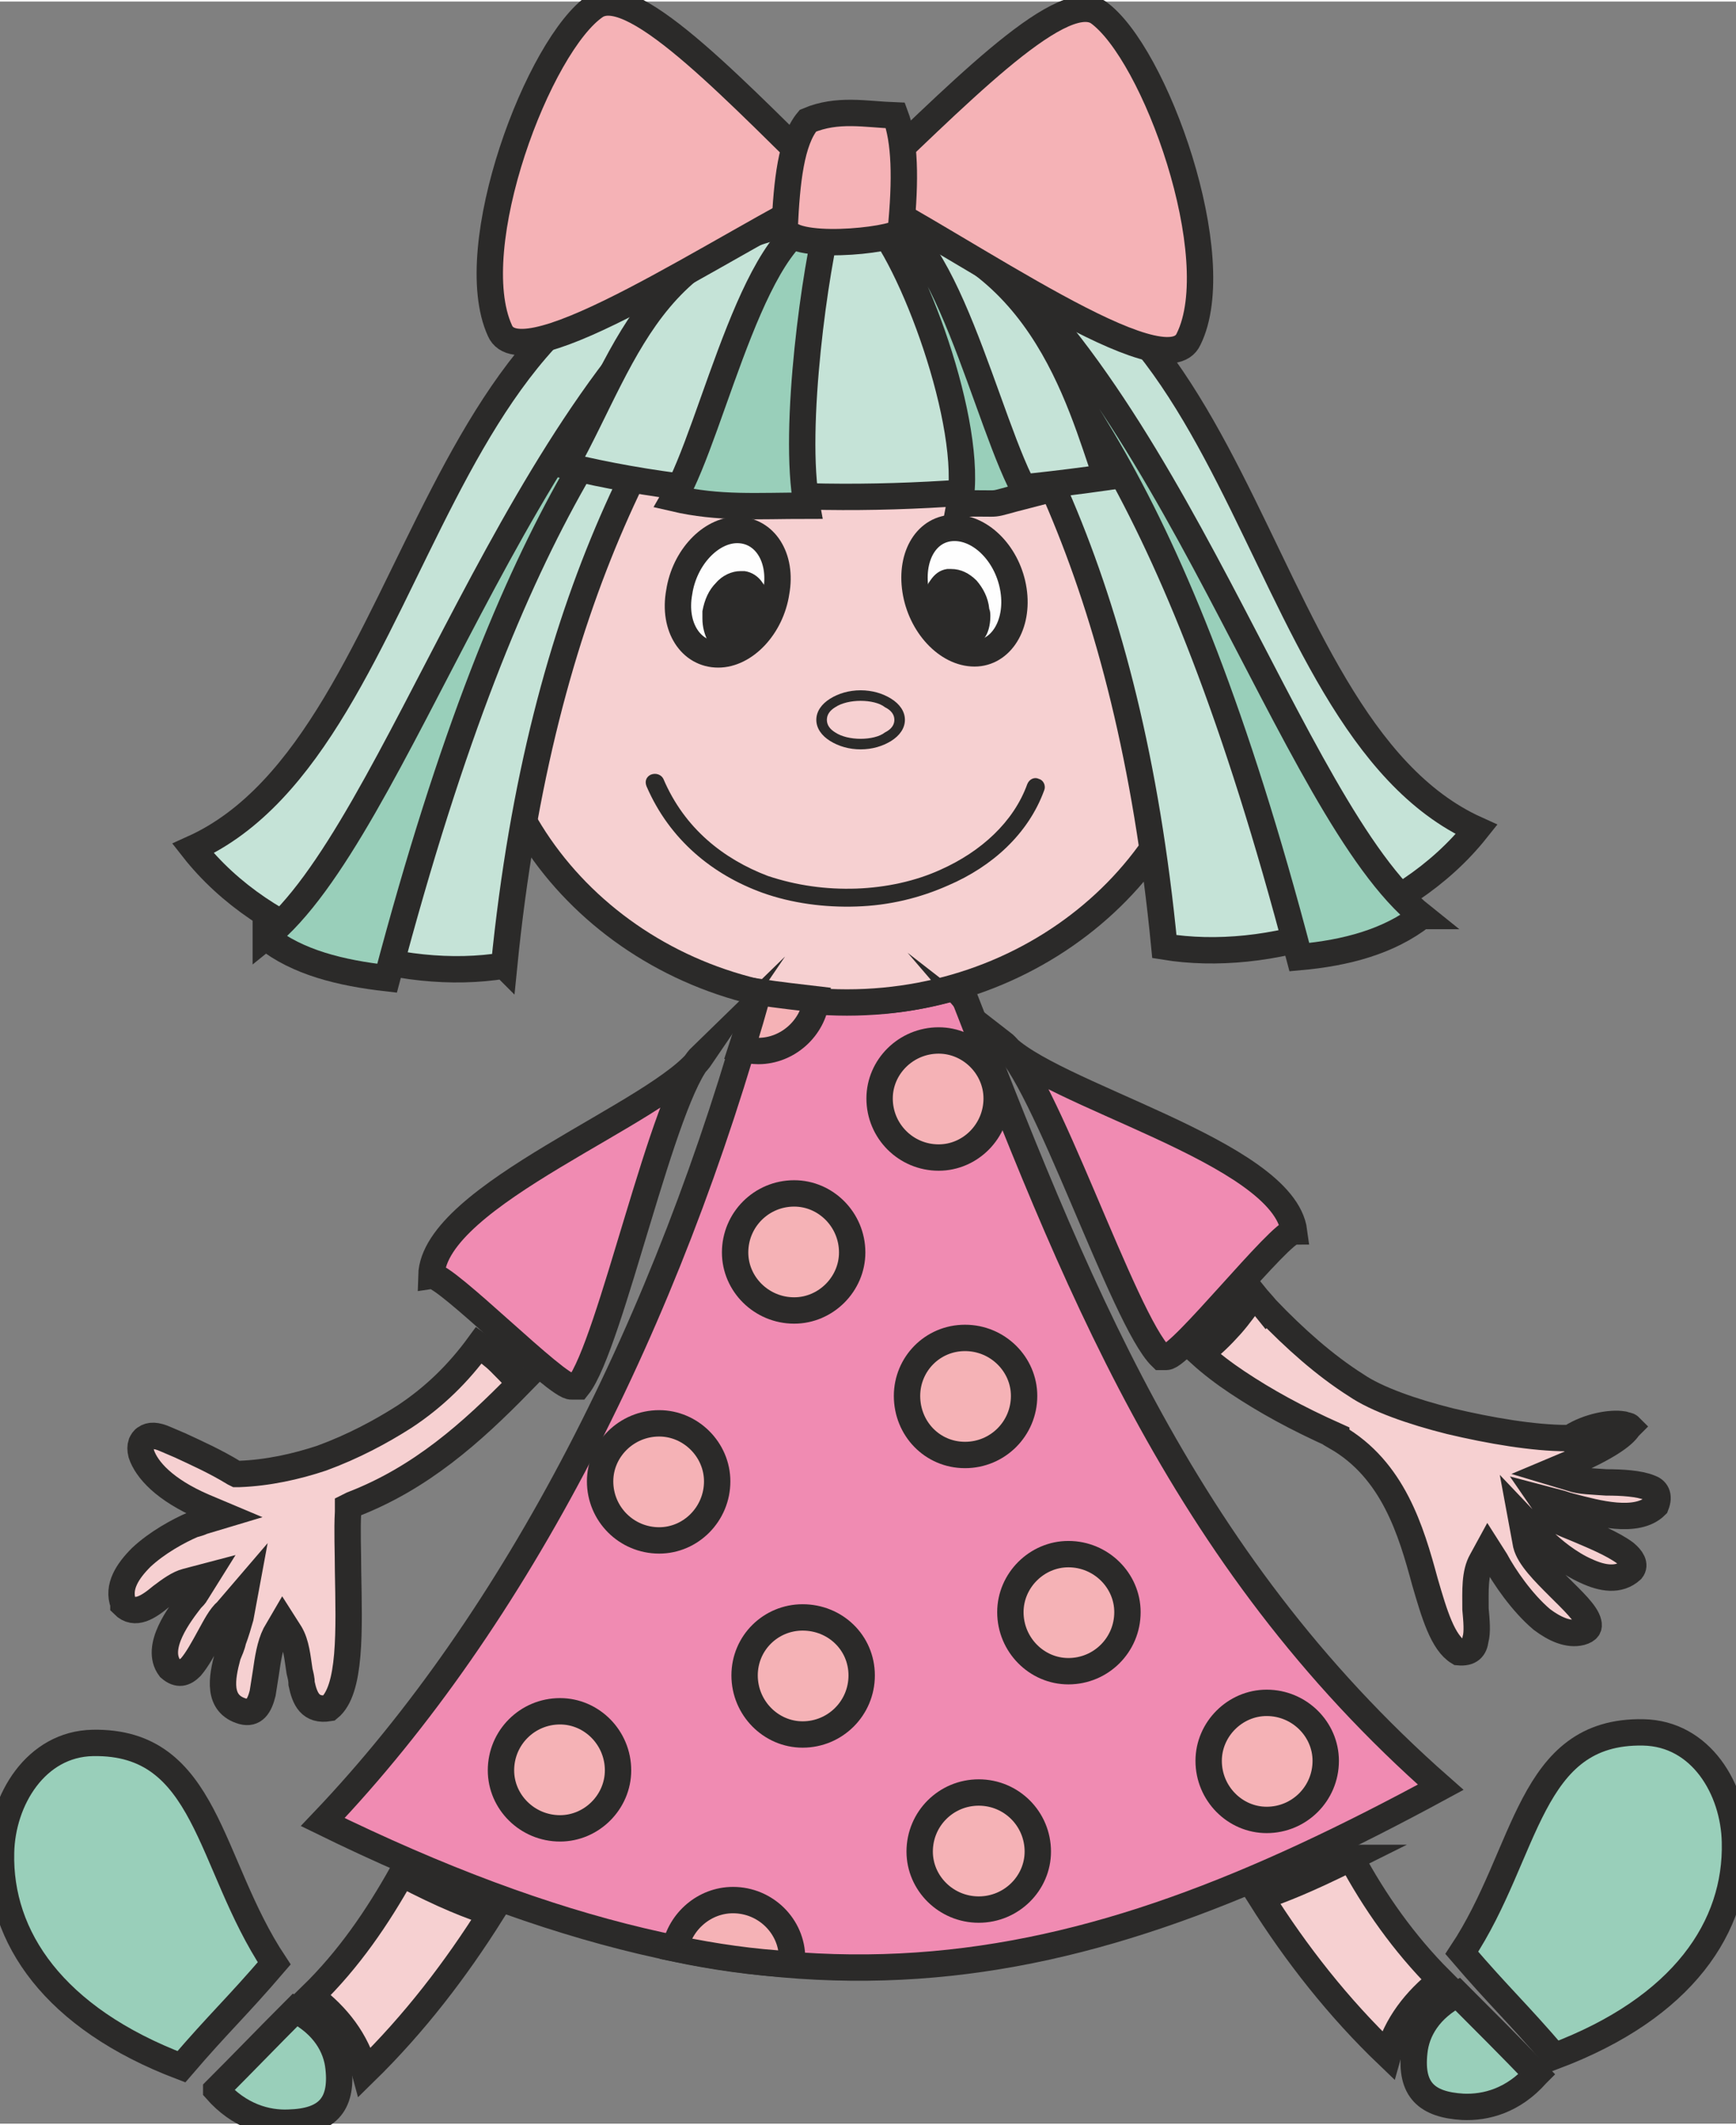 <svg xmlns="http://www.w3.org/2000/svg" width="58" height="71" fill-rule="evenodd" clip-rule="evenodd" image-rendering="optimizeQuality" shape-rendering="geometricPrecision" text-rendering="geometricPrecision" viewBox="0 0 16.46 20.12"><rect x="0" y="0" width="16.46" height="20.12" fill="#808080" stroke="none"/><path fill="#F08BB2" d="M3.06 17.26c1.84-1.93 3.27-4.74 4.13-7.87.74.1 1.18.16 1.91-.06 1.07 2.74 2.07 5.41 4.56 7.6-3.52 1.91-6.19 2.49-10.6.33z"/><path fill="none" fill-rule="nonzero" stroke="#2B2A29" stroke-miterlimit="22.926" stroke-width=".25" d="M3.06 17.26c1.84-1.93 3.27-4.74 4.13-7.87.74.1 1.18.16 1.91-.06 1.07 2.74 2.07 5.41 4.56 7.6-3.52 1.91-6.19 2.49-10.6.33z"/><path fill="#F6D0D1" d="M8.03 3.07c1.91 0 3.46 1.44 3.46 3.21S9.94 9.49 8.03 9.49 4.57 8.05 4.57 6.28s1.55-3.21 3.46-3.21z"/><path fill="none" fill-rule="nonzero" stroke="#2B2A29" stroke-miterlimit="22.926" stroke-width=".25" d="M8.03 3.07c1.91 0 3.46 1.44 3.46 3.21S9.94 9.49 8.03 9.49 4.57 8.05 4.57 6.28s1.55-3.21 3.46-3.21z"/><path fill="#C5E3D7" d="M4.78 9.14c.35-3.51 1.5-5.45 2.66-6.82C4.03 2 4.09 7.01 1.83 8.03c.69.88 1.97 1.27 2.95 1.11z"/><path fill="none" fill-rule="nonzero" stroke="#2B2A29" stroke-miterlimit="22.926" stroke-width=".25" d="M4.78 9.14c.35-3.51 1.5-5.45 2.66-6.82C4.03 2 4.09 7.01 1.83 8.03c.69.88 1.97 1.27 2.95 1.11z"/><path fill="#C5E3D7" d="M11.04 8.96c-.34-3.51-1.43-5.4-2.58-6.77 3.4-.32 3.28 4.64 5.54 5.66-.7.88-1.98 1.27-2.96 1.11z"/><path fill="none" fill-rule="nonzero" stroke="#2B2A29" stroke-miterlimit="22.926" stroke-width=".25" d="M11.04 8.96c-.34-3.51-1.43-5.4-2.58-6.77 3.4-.32 3.28 4.64 5.54 5.66-.7.88-1.98 1.27-2.96 1.11z"/><path fill="#99CFBA" d="M13.48 8.67c-.31.24-.71.35-1.16.39-1.22-4.65-2.36-5.63-3.34-6.95 2.1 1.43 3.26 5.57 4.5 6.56z"/><path fill="none" fill-rule="nonzero" stroke="#2B2A29" stroke-miterlimit="22.926" stroke-width=".25" d="M13.48 8.67c-.31.24-.71.35-1.16.39-1.22-4.65-2.36-5.63-3.34-6.95 2.1 1.43 3.26 5.57 4.5 6.56z"/><path fill="#99CFBA" d="M2.05 19.8c.25-.25.5-.51.75-.76.27.14.39.35.41.55.04.36-.12.51-.47.52-.21.01-.47-.06-.69-.31z"/><path fill="none" fill-rule="nonzero" stroke="#2B2A29" stroke-miterlimit="22.926" stroke-width=".25" d="M2.05 19.8c.25-.25.5-.51.75-.76.27.14.39.35.41.55.04.36-.12.51-.47.52-.21.01-.47-.06-.69-.31z"/><path fill="#F6D0D1" d="M3.81 17.75c-.23.41-.5.81-.86 1.16.25.19.43.42.51.72.47-.46.86-.97 1.2-1.51-.19-.06-.45-.16-.85-.37z"/><path fill="none" fill-rule="nonzero" stroke="#2B2A29" stroke-miterlimit="22.926" stroke-width=".25" d="M3.81 17.75c-.23.41-.5.81-.86 1.16.25.19.43.42.51.72.47-.46.86-.97 1.2-1.51-.19-.06-.45-.16-.85-.37z"/><path fill="#99CFBA" d="M2.52 8.87c.3.24.71.34 1.15.39C4.9 4.61 6.04 3.63 7.02 2.3c-2.1 1.44-3.26 5.58-4.5 6.57z"/><path fill="none" fill-rule="nonzero" stroke="#2B2A29" stroke-miterlimit="22.926" stroke-width=".25" d="M2.52 8.87c.3.24.71.34 1.15.39C4.9 4.61 6.04 3.63 7.02 2.3c-2.1 1.44-3.26 5.58-4.5 6.57z"/><path fill="#C5E3D7" d="M5.36 4.4c1.57.38 3.3.37 5.13.11-.25-.7-.63-2.28-2.35-2.47-1.93.03-2.17 1.26-2.78 2.36z"/><path fill="none" fill-rule="nonzero" stroke="#2B2A29" stroke-miterlimit="22.926" stroke-width=".25" d="M5.36 4.4c1.57.38 3.3.37 5.13.11-.25-.7-.63-2.28-2.35-2.47-1.93.03-2.17 1.26-2.78 2.36z"/><path fill="#99CFBA" d="M7.86 2.05c-.69-.02-1.09 2.01-1.47 2.66.43.1.79.07 1.26.07-.14-.74.09-2.3.21-2.73z"/><path fill="none" fill-rule="nonzero" stroke="#2B2A29" stroke-miterlimit="22.926" stroke-width=".25" d="M7.86 2.05c-.69-.02-1.09 2.01-1.47 2.66.43.1.79.07 1.26.07-.14-.74.09-2.3.21-2.73z"/><path fill="#F6D0D1" fill-rule="nonzero" d="M4.93 13.1c-.06-.07-.13-.14-.19-.2s-.13-.11-.2-.16c-.19.26-.42.49-.71.68-.22.14-.48.28-.78.39-.24.08-.51.14-.78.15h-.03l-.02-.01c-.18-.11-.36-.19-.51-.26-.05-.02-.09-.04-.14-.06-.09-.04-.15-.04-.19-.01-.02.01-.03.03-.04.05-.01.03-.01.06 0 .1.05.15.22.34.59.5l.19.08-.2.06c-.02.01-.05.02-.09.03-.14.06-.34.17-.49.31-.13.13-.23.28-.17.44v.01c.11.11.24.02.36-.08.08-.06.16-.12.24-.14l.19-.05-.1.16c-.01.02-.03.04-.05.06-.1.13-.35.45-.2.65.08.07.14.05.2-.01.06-.07.12-.18.18-.29.05-.09.1-.19.16-.24l.18-.21-.05.27c-.02.07-.04.14-.07.22-.01.05-.03.09-.05.14-.06.22-.1.46.14.53.11.03.16-.05.19-.17.01-.06.02-.13.03-.19.02-.14.04-.27.09-.37l.07-.12.07.11c.06.1.07.23.09.36.01.04.02.08.02.12.03.14.08.26.26.23.21-.17.19-.74.18-1.3 0-.19-.01-.38 0-.56v-.05l.04-.02c.65-.25 1.13-.68 1.59-1.15z"/><path fill="none" fill-rule="nonzero" stroke="#2B2A29" stroke-miterlimit="22.926" stroke-width=".25" d="M4.93 13.1c-.06-.07-.13-.14-.19-.2s-.13-.11-.2-.16c-.19.26-.42.49-.71.68-.22.14-.48.28-.78.39-.24.08-.51.14-.78.15h-.03l-.02-.01c-.18-.11-.36-.19-.51-.26-.05-.02-.09-.04-.14-.06-.09-.04-.15-.04-.19-.01-.02.01-.03.03-.04.05-.01.03-.01.06 0 .1.05.15.22.34.59.5l.19.08-.2.06c-.02.01-.05.02-.09.03-.14.06-.34.17-.49.31-.13.13-.23.28-.17.44v.01c.11.11.24.02.36-.08.08-.06.16-.12.24-.14l.19-.05-.1.16c-.01.02-.03.04-.05.06-.1.13-.35.45-.2.65.08.07.14.05.2-.01.06-.07.12-.18.18-.29.05-.09.1-.19.16-.24l.18-.21-.05.27c-.02.07-.04.14-.07.22-.01.05-.03.09-.05.14-.06.22-.1.46.14.53.11.03.16-.05.19-.17.01-.06.02-.13.03-.19.02-.14.04-.27.09-.37l.07-.12.07.11c.06.1.07.23.09.36.01.04.02.08.02.12.03.14.08.26.26.23.21-.17.19-.74.18-1.3 0-.19-.01-.38 0-.56v-.05l.04-.02c.65-.25 1.13-.68 1.59-1.15z"/><path fill="#F6D0D1" fill-rule="nonzero" d="M12.01 12.4c-.04-.05-.08-.09-.12-.14-.07.1-.14.2-.22.29-.09.1-.18.19-.29.27.11.1.23.19.35.27.27.18.56.34.94.51v.01c.54.31.71.89.84 1.37.09.31.17.58.32.67.11.01.15-.04.16-.12.02-.07.01-.18 0-.29 0-.17-.01-.34.06-.46l.06-.11.07.11c.08.15.25.4.44.56.12.09.25.15.37.12.07-.02.08-.05.07-.09-.02-.09-.15-.21-.28-.34-.14-.14-.28-.28-.31-.4l-.05-.27.19.2c0 .01.01.02.02.03.09.09.25.22.41.29.15.07.31.1.43-.01.04-.05 0-.11-.06-.16-.12-.09-.32-.17-.46-.23-.12-.05-.21-.08-.23-.13l-.11-.16.19.05c.03.01.06.02.1.03.23.06.62.17.8-.01.04-.1 0-.15-.06-.17-.1-.04-.26-.05-.41-.05-.13-.01-.25-.01-.33-.04l-.2-.06.19-.08c.34-.15.5-.26.55-.34l.01-.01c-.01-.01-.03-.01-.06-.02-.12-.02-.33.02-.49.12l-.02.02-.02-.01c-.32 0-.73-.07-1.11-.16-.36-.09-.7-.21-.89-.34-.3-.19-.58-.44-.85-.72z"/><path fill="none" fill-rule="nonzero" stroke="#2B2A29" stroke-miterlimit="22.926" stroke-width=".25" d="M12.01 12.4c-.04-.05-.08-.09-.12-.14-.07.1-.14.2-.22.29-.09.1-.18.19-.29.27.11.1.23.19.35.27.27.18.56.34.94.51h0v.01c.54.31.71.89.84 1.37.09.31.17.58.32.67.11.01.15-.04.16-.12.02-.07.01-.18 0-.29 0-.17-.01-.34.06-.46l.06-.11.07.11c.08.15.25.4.44.56.12.09.25.15.37.12.07-.02.08-.05.07-.09-.02-.09-.15-.21-.28-.34-.14-.14-.28-.28-.31-.4l-.05-.27.19.2c0 .01.01.02.02.03.09.09.25.22.41.29.15.07.31.1.43-.01h0c.04-.05 0-.11-.06-.16-.12-.09-.32-.17-.46-.23-.12-.05-.21-.08-.23-.13l-.11-.16.19.05c.03.01.06.02.1.03.23.06.62.17.8-.01.04-.1 0-.15-.06-.17-.1-.04-.26-.05-.41-.05-.13-.01-.25-.01-.33-.04l-.2-.06.19-.08c.34-.15.5-.26.55-.34l.01-.01c-.01-.01-.03-.01-.06-.02-.12-.02-.33.02-.49.12l-.02.02-.02-.01c-.32 0-.73-.07-1.11-.16-.36-.09-.7-.21-.89-.34-.3-.19-.58-.44-.85-.72z"/><path fill="#FEFEFE" d="M6.99 5.01c.26 0 .43.26.37.59-.05.33-.3.59-.55.59-.26 0-.43-.26-.37-.59.05-.33.3-.59.55-.59z"/><path fill="none" fill-rule="nonzero" stroke="#2B2A29" stroke-miterlimit="22.926" stroke-width=".25" d="M6.99 5.01c.26 0 .43.26.37.59-.05.33-.3.59-.55.59-.26 0-.43-.26-.37-.59.05-.33.3-.59.55-.59z"/><path fill="#2B2A29" d="M7.02 5.44c.15 0 .24.16.21.34-.03.19-.17.34-.31.34-.15 0-.24-.15-.21-.34.03-.18.17-.34.31-.34z"/><path fill="#2B2A29" fill-rule="nonzero" d="M7.02 5.4h.04c.07.01.13.05.17.11.04.05.06.12.06.21 0 .02 0 .04-.01.07-.01.1-.06.2-.13.27-.06.07-.15.11-.23.11h-.04c-.07-.01-.13-.05-.17-.11-.03-.06-.05-.13-.05-.21v-.07c.02-.11.06-.2.13-.27.06-.07.15-.11.23-.11zm.03.09h-.03c-.05 0-.11.03-.16.09-.05.05-.09.13-.1.21-.01.02-.01.04-.01.06 0 .06.02.12.04.16.03.03.06.06.1.06.01 0 .02.01.03.01.06 0 .12-.04.16-.09.06-.05.09-.13.11-.21v-.06c0-.07-.01-.12-.04-.16-.03-.04-.06-.06-.1-.07z"/><path fill="#F08BB2" fill-rule="nonzero" d="M6.65 10c-.36.53-2.54 1.31-2.56 2.08.13-.02 1.2 1.07 1.33 1.05H5.48c.31-.39.81-2.78 1.17-3.13z"/><path fill="none" fill-rule="nonzero" stroke="#2B2A29" stroke-miterlimit="22.926" stroke-width=".25" d="M6.65 10c-.36.53-2.54 1.31-2.56 2.08.13-.02 1.2 1.07 1.33 1.05H5.48c.31-.39.81-2.78 1.17-3.13z"/><path fill="#F08BB2" fill-rule="nonzero" d="M9.5 9.87c.42.49 2.67 1.03 2.77 1.79-.13 0-1.07 1.19-1.21 1.19h-.05c-.36-.35-1.11-2.67-1.51-2.98z"/><path fill="none" fill-rule="nonzero" stroke="#2B2A29" stroke-miterlimit="22.926" stroke-width=".25" d="M9.5 9.87c.42.49 2.67 1.03 2.77 1.79-.13 0-1.07 1.19-1.21 1.19h0-.01 0-.01 0-.01 0-.01 0-.01 0c-.36-.35-1.11-2.67-1.51-2.98z"/><path fill="#2B2A29" fill-rule="nonzero" d="M6.13 7.44c-.02-.05 0-.09.04-.11.05-.02.1 0 .12.04.2.47.57.76.99.92.27.09.55.13.84.12.28-.01.56-.07.8-.18.38-.17.69-.45.82-.81.02-.05.07-.07.11-.05.04.01.07.06.05.11-.15.41-.49.72-.91.9-.27.12-.56.19-.87.2-.3.01-.61-.03-.89-.13-.47-.17-.88-.5-1.1-1.01zM8.16 6.53c.11 0 .21.03.29.08.08.05.13.12.13.2 0 .08-.05.15-.13.2-.08.05-.18.08-.29.08-.11 0-.21-.03-.29-.08-.08-.05-.13-.12-.13-.2 0-.08.05-.15.13-.2.08-.05.18-.08.29-.08zm.23.16c-.05-.04-.14-.06-.23-.06s-.18.02-.24.06c-.05.03-.08.07-.08.12 0 .05.03.09.08.12.06.04.15.06.24.06s.18-.02.23-.06c.06-.03.09-.07.09-.12 0-.05-.03-.09-.09-.12z"/><path fill="#99CFBA" d="M14.57 19.65c-.25-.26-.5-.51-.75-.76-.27.14-.39.35-.41.55-.04.36.12.5.46.52.22.01.48-.06.7-.31z"/><path fill="none" fill-rule="nonzero" stroke="#2B2A29" stroke-miterlimit="22.926" stroke-width=".25" d="M14.57 19.65c-.25-.26-.5-.51-.75-.76-.27.14-.39.35-.41.55-.04.36.12.5.46.52.22.01.48-.06.7-.31z"/><path fill="#99CFBA" d="M14.74 19.48c-.36-.42-.52-.56-.88-.98.63-.95.63-2.11 1.72-2.09.55.01.86.54.87 1.04.02.8-.49 1.57-1.71 2.03z"/><path fill="none" fill-rule="nonzero" stroke="#2B2A29" stroke-miterlimit="22.926" stroke-width=".25" d="M14.74 19.48c-.36-.42-.52-.56-.88-.98.63-.95.63-2.11 1.72-2.09.55.01.86.54.87 1.04.02.8-.49 1.57-1.71 2.03z"/><path fill="#F6D0D1" d="M12.81 17.6c.22.41.5.81.85 1.16-.24.19-.42.42-.5.71-.47-.45-.87-.96-1.21-1.5.19-.06.46-.17.86-.37z"/><path fill="none" fill-rule="nonzero" stroke="#2B2A29" stroke-miterlimit="22.926" stroke-width=".25" d="M12.81 17.6c.22.41.5.81.85 1.16-.24.19-.42.42-.5.71-.47-.45-.87-.96-1.21-1.5.19-.06.46-.17.86-.37z"/><path fill="#FEFEFE" d="M9.05 4.99c-.26 0-.42.26-.37.59.05.33.3.6.56.6.25 0 .42-.27.37-.6-.05-.33-.3-.59-.56-.59z"/><path fill="none" fill-rule="nonzero" stroke="#2B2A29" stroke-miterlimit="22.926" stroke-width=".25" d="M9.05 4.99c-.26 0-.42.26-.37.59.05.33.3.6.56.6.25 0 .42-.27.37-.6-.05-.33-.3-.59-.56-.59z"/><path fill="#2B2A29" d="M9.02 5.43c-.15 0-.24.15-.21.34.03.18.17.33.32.33.14 0 .24-.15.21-.33-.03-.19-.17-.34-.32-.34z"/><path fill="#2B2A29" fill-rule="nonzero" d="M9.02 5.47c-.01 0-.02 0-.02.01-.05 0-.08.03-.11.06-.02.04-.04.1-.04.16 0 .02 0 .04.01.06.01.08.05.16.1.21.05.05.11.09.17.09h.02c.04-.01.08-.04.1-.07.03-.04.04-.1.04-.16v-.06c-.01-.08-.05-.16-.1-.21-.05-.05-.11-.09-.17-.09zm-.04-.09h.04c.09 0 .17.04.24.11.06.07.11.16.12.27.01.02.01.05.01.07 0 .08-.02.16-.06.21-.04.06-.1.1-.17.11h-.03c-.09 0-.17-.04-.24-.11-.06-.07-.11-.16-.13-.27V5.7c0-.08.02-.16.06-.21.04-.06.09-.1.16-.11z"/><path fill="#99CFBA" d="M1.72 19.58c.36-.42.52-.56.88-.98-.63-.95-.63-2.11-1.72-2.09-.54.01-.86.54-.87 1.04-.02.8.5 1.57 1.71 2.03z"/><path fill="none" fill-rule="nonzero" stroke="#2B2A29" stroke-miterlimit="22.926" stroke-width=".25" d="M1.72 19.58c.36-.42.52-.56.88-.98-.63-.95-.63-2.11-1.72-2.09-.54.01-.86.54-.87 1.04-.02.8.5 1.57 1.71 2.03z"/><path fill="#99CFBA" d="M8.26 2.03c.69-.02 1.1 2.01 1.48 2.65-.43.11-.17.07-.64.08.14-.74-.46-2.35-.84-2.73z"/><path fill="none" fill-rule="nonzero" stroke="#2B2A29" stroke-miterlimit="22.926" stroke-width=".25" d="M8.26 2.03c.69-.02 1.1 2.01 1.48 2.65-.43.11-.17.07-.64.08.14-.74-.46-2.35-.84-2.73z"/><path fill="#F5B2B6" d="M5.65.04c.37-.23 1.38.87 2.28 1.74-1.08.53-2.98 1.83-3.19 1.34-.36-.79.37-2.72.91-3.08z"/><path fill="none" fill-rule="nonzero" stroke="#2B2A29" stroke-miterlimit="22.926" stroke-width=".25" d="M5.65.04c.37-.23 1.38.87 2.28 1.74-1.08.53-2.98 1.83-3.19 1.34-.36-.79.37-2.72.91-3.08z"/><path fill="#F5B2B6" d="M10.41.1c-.37-.23-1.39.85-2.3 1.7 1.07.55 2.94 1.89 3.16 1.4.38-.77-.32-2.72-.86-3.1z"/><path fill="none" fill-rule="nonzero" stroke="#2B2A29" stroke-miterlimit="22.926" stroke-width=".25" d="M10.41.1c-.37-.23-1.39.85-2.3 1.7 1.07.55 2.94 1.89 3.16 1.4.38-.77-.32-2.72-.86-3.1z"/><path fill="#F5B2B6" d="M7.66 1.13c.28-.12.55-.06.83-.05.09.24.1.6.05 1.1-.08.09-1.07.19-1.1-.04.02-.43.06-.82.22-1.01z"/><path fill="none" fill-rule="nonzero" stroke="#2B2A29" stroke-miterlimit="22.926" stroke-width=".25" d="M7.66 1.13c.28-.12.55-.06.83-.05.09.24.1.6.05 1.1-.08.09-1.07.19-1.1-.04.02-.43.06-.82.22-1.01z"/><path fill="#F5B2B6" d="M7.61 15.32c.31 0 .56.24.56.55 0 .31-.25.56-.56.56-.3 0-.55-.25-.55-.56 0-.31.25-.55.55-.55z"/><path fill="none" fill-rule="nonzero" stroke="#2B2A29" stroke-miterlimit="22.926" stroke-width=".25" d="M7.61 15.32c.31 0 .56.24.56.55 0 .31-.25.56-.56.56-.3 0-.55-.25-.55-.56 0-.31.25-.55.55-.55z"/><path fill="#F5B2B6" d="M5.31 16.21c.3 0 .55.25.55.56 0 .3-.25.55-.55.55-.31 0-.56-.25-.56-.55 0-.31.25-.56.56-.56z"/><path fill="none" fill-rule="nonzero" stroke="#2B2A29" stroke-miterlimit="22.926" stroke-width=".25" d="M5.31 16.21c.3 0 .55.25.55.56 0 .3-.25.55-.55.55-.31 0-.56-.25-.56-.55 0-.31.25-.56.56-.56z"/><path fill="#F5B2B6" d="M6.25 13.48c.3 0 .55.25.55.55 0 .31-.25.56-.55.56-.31 0-.56-.25-.56-.56 0-.3.25-.55.56-.55z"/><path fill="none" fill-rule="nonzero" stroke="#2B2A29" stroke-miterlimit="22.926" stroke-width=".25" d="M6.25 13.48c.3 0 .55.25.55.55 0 .31-.25.56-.55.56-.31 0-.56-.25-.56-.56 0-.3.25-.55.56-.55z"/><path fill="#F5B2B6" d="M9.15 12.67c.31 0 .56.25.56.55 0 .31-.25.56-.56.56-.31 0-.55-.25-.55-.56 0-.3.24-.55.55-.55z"/><path fill="none" fill-rule="nonzero" stroke="#2B2A29" stroke-miterlimit="22.926" stroke-width=".25" d="M9.15 12.67c.31 0 .56.25.56.55 0 .31-.25.56-.56.56-.31 0-.55-.25-.55-.56 0-.3.24-.55.55-.55z"/><path fill="#F5B2B6" d="M7.53 11.3c.3 0 .55.25.55.56 0 .3-.25.55-.55.55-.31 0-.56-.25-.56-.55 0-.31.25-.56.56-.56z"/><path fill="none" fill-rule="nonzero" stroke="#2B2A29" stroke-miterlimit="22.926" stroke-width=".25" d="M7.53 11.3c.3 0 .55.25.55.56 0 .3-.25.55-.55.55-.31 0-.56-.25-.56-.55 0-.31.25-.56.56-.56z"/><path fill="#F5B2B6" d="M8.9 9.85c.3 0 .55.25.55.55 0 .31-.25.56-.55.56-.31 0-.56-.25-.56-.56 0-.3.25-.55.56-.55z"/><path fill="none" fill-rule="nonzero" stroke="#2B2A29" stroke-miterlimit="22.926" stroke-width=".25" d="M8.9 9.85c.3 0 .55.25.55.55 0 .31-.25.56-.55.56-.31 0-.56-.25-.56-.56 0-.3.25-.55.56-.55z"/><path fill="#F5B2B6" d="M10.13 14.72c.31 0 .56.25.56.55 0 .31-.25.56-.56.56-.3 0-.55-.25-.55-.56 0-.3.25-.55.55-.55z"/><path fill="none" fill-rule="nonzero" stroke="#2B2A29" stroke-miterlimit="22.926" stroke-width=".25" d="M10.13 14.72c.31 0 .56.25.56.55 0 .31-.25.56-.56.56-.3 0-.55-.25-.55-.56 0-.3.25-.55.55-.55z"/><path fill="#F5B2B6" d="M9.28 16.98c.31 0 .56.25.56.56 0 .3-.25.55-.56.55-.31 0-.56-.25-.56-.55 0-.31.25-.56.56-.56z"/><path fill="none" fill-rule="nonzero" stroke="#2B2A29" stroke-miterlimit="22.926" stroke-width=".25" d="M9.28 16.98c.31 0 .56.25.56.56 0 .3-.25.55-.56.55-.31 0-.56-.25-.56-.55 0-.31.25-.56.56-.56z"/><path fill="#F5B2B6" d="M12.01 16.13c.31 0 .56.25.56.55 0 .31-.25.56-.56.56-.3 0-.55-.25-.55-.56 0-.3.25-.55.55-.55z"/><path fill="none" fill-rule="nonzero" stroke="#2B2A29" stroke-miterlimit="22.926" stroke-width=".25" d="M12.01 16.13c.31 0 .56.25.56.55 0 .31-.25.56-.56.56-.3 0-.55-.25-.55-.56 0-.3.25-.55.55-.55z"/><path fill="#F5B2B6" d="M6.95 18c.31 0 .56.25.56.55 0 .02-.01.04-.01.06-.36-.02-.72-.07-1.1-.15.05-.26.28-.46.55-.46z"/><path fill="none" fill-rule="nonzero" stroke="#2B2A29" stroke-miterlimit="22.926" stroke-width=".25" d="M6.95 18c.31 0 .56.25.56.55 0 .02-.01.04-.01.06-.36-.02-.72-.07-1.1-.15.05-.26.28-.46.55-.46z"/><path fill="#F5B2B6" d="M7.74 9.46c-.03.27-.27.49-.55.49-.05 0-.11-.01-.16-.02.06-.18.11-.36.16-.54.2.03.38.05.55.07z"/><path fill="none" fill-rule="nonzero" stroke="#2B2A29" stroke-miterlimit="22.926" stroke-width=".25" d="M7.74 9.46c-.03.27-.27.49-.55.49-.05 0-.11-.01-.16-.02.06-.18.11-.36.16-.54.2.03.38.05.55.07z"/></svg>